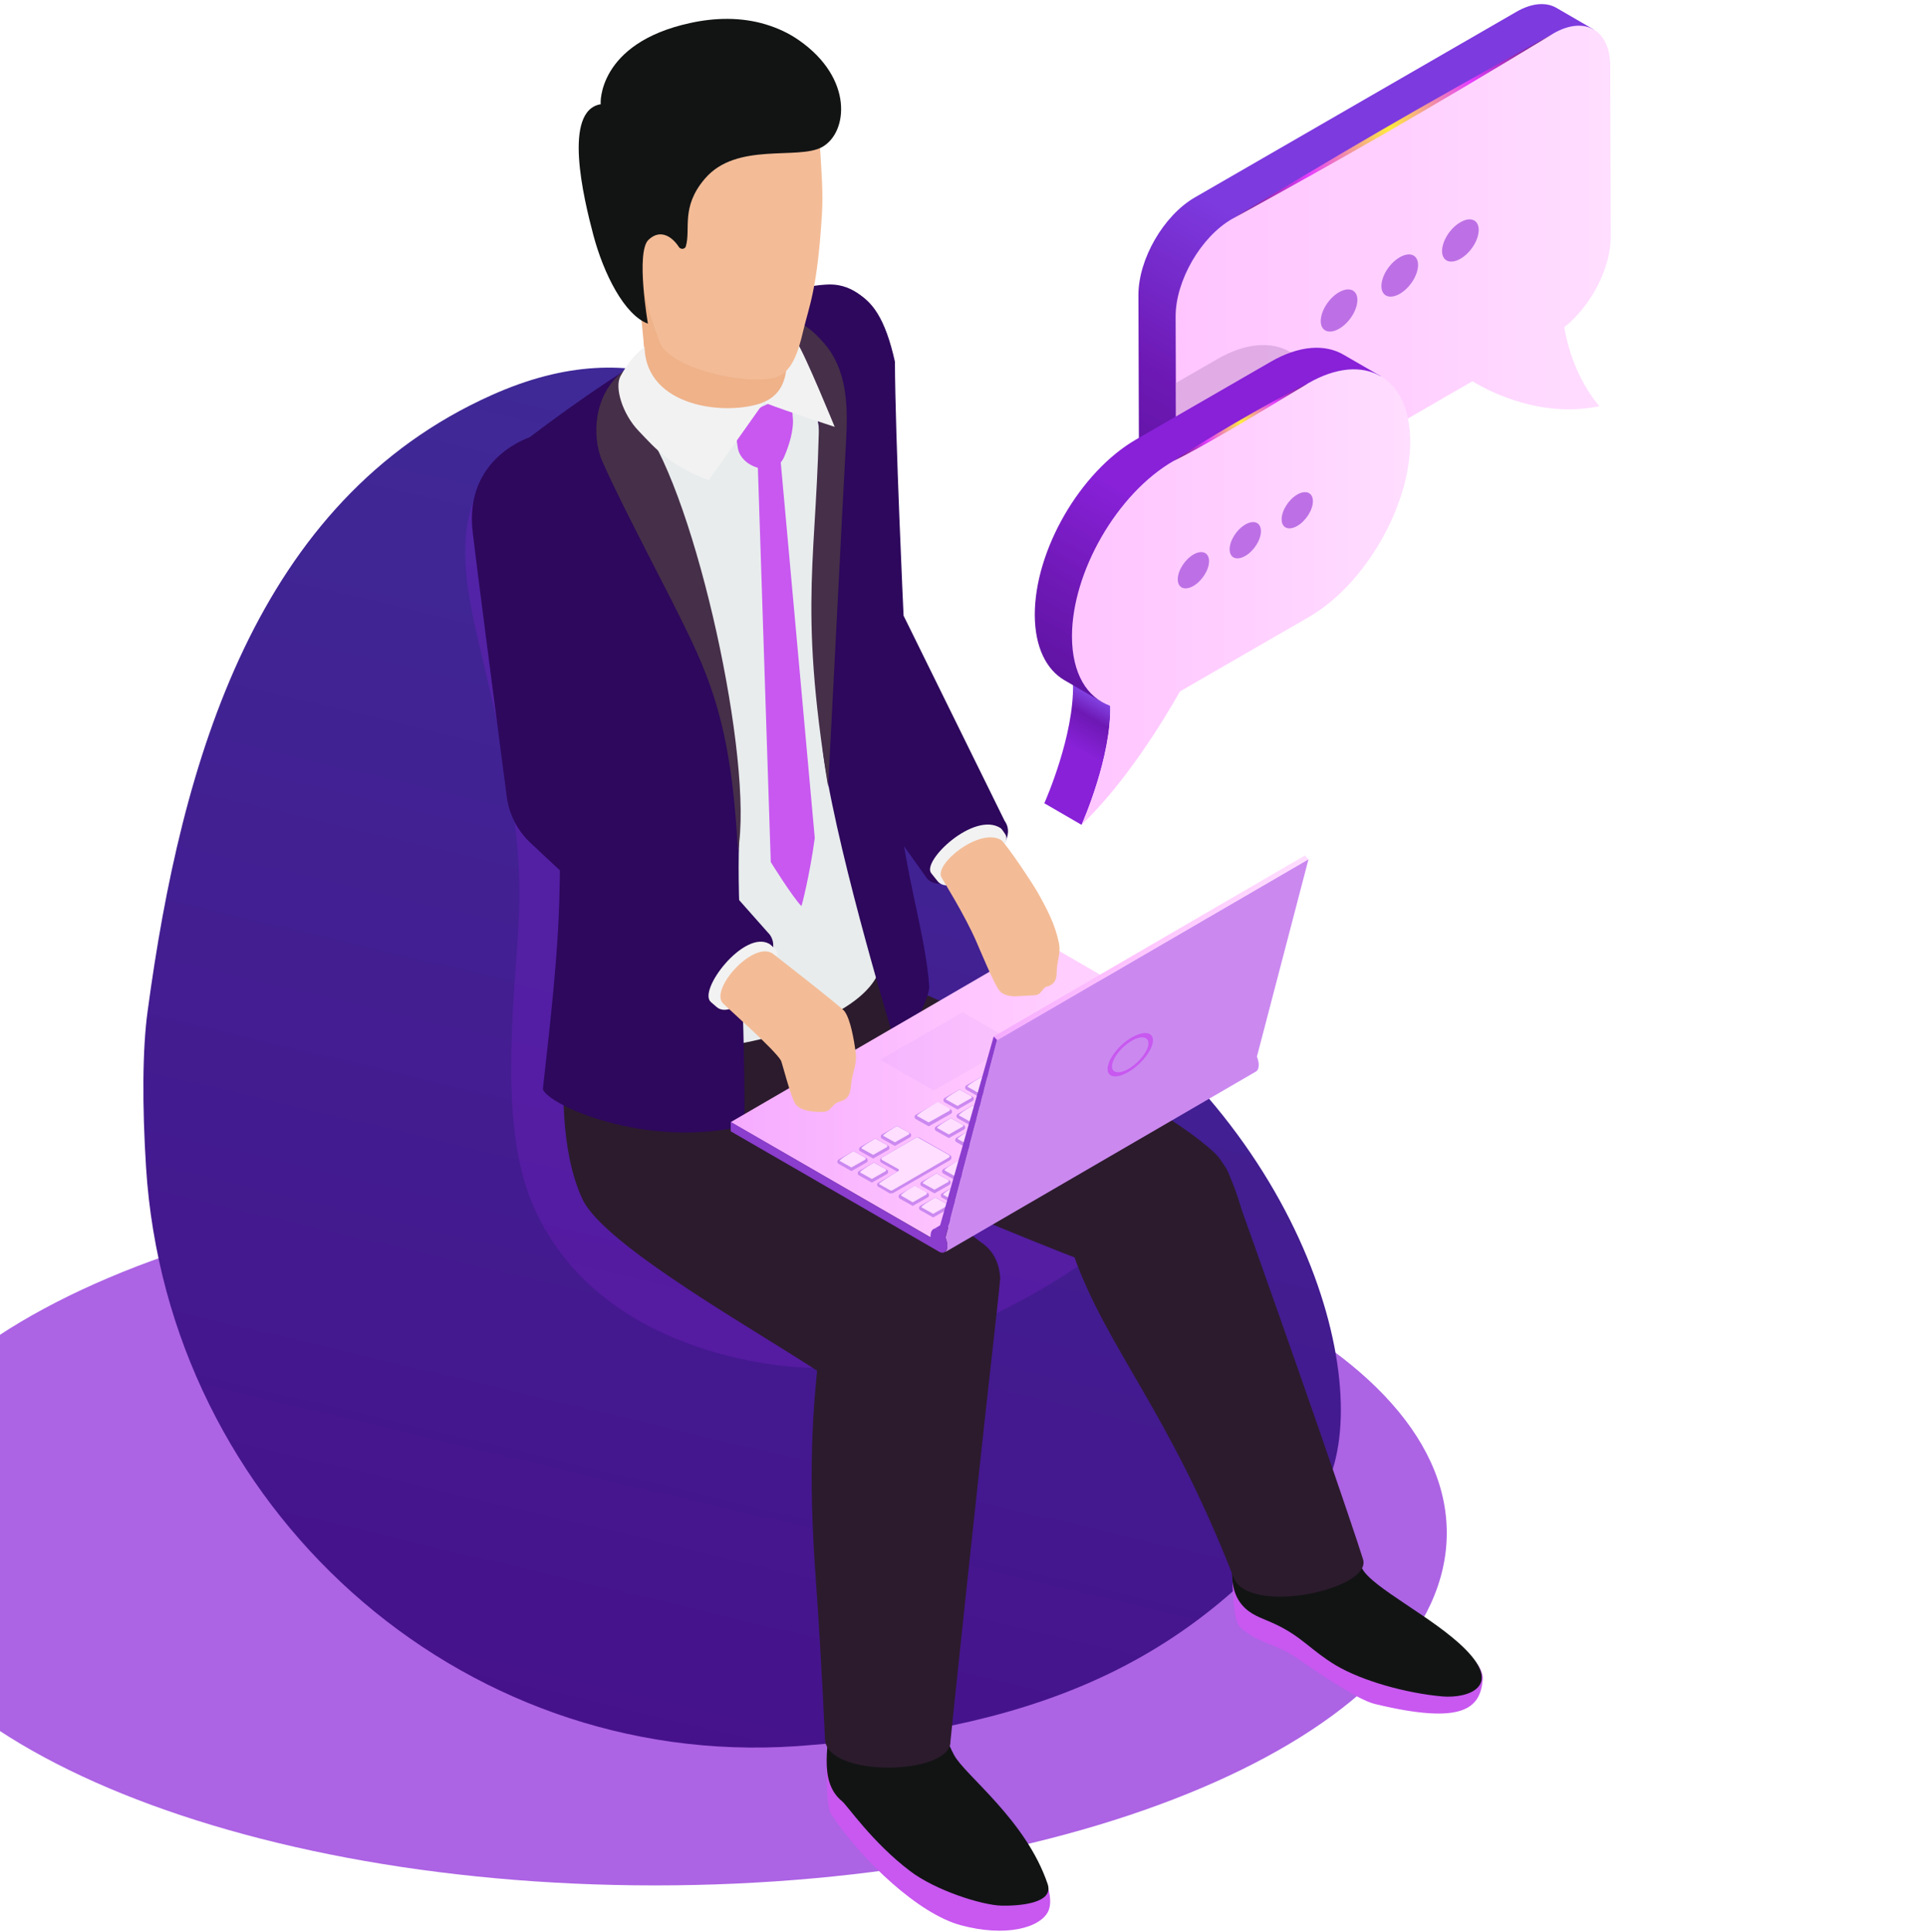 <svg width="352" height="353" viewBox="0 0 352 353" fill="none" xmlns="http://www.w3.org/2000/svg">
<g clip-path="url(#clip0_2527_40359)">
<path opacity="0.7" d="M119.639 344.474C199.521 344.474 264.278 315.641 264.278 280.073C264.278 244.505 199.521 215.672 119.639 215.672C39.757 215.672 -25 244.505 -25 280.073C-25 315.641 39.757 344.474 119.639 344.474Z" fill="#8922D9"/>
<path d="M26.968 184.732C26.012 191.622 25.964 201.957 26.681 213.296C30.605 275.209 83.571 323.247 145.436 319.036C145.866 318.989 146.297 318.989 146.728 318.941C191.942 315.544 218.306 302.482 240.267 274.683C252.42 259.324 241.655 210.569 198.067 180.091C186.584 172.053 177.493 161.192 172.278 148.178C163.665 126.551 158.163 103.25 151.321 87.317C135.101 72.054 117.111 59.949 89.791 72.198C46.825 91.432 33.141 138.895 26.968 184.732Z" fill="url(#paint0_linear_2527_40359)"/>
<path opacity="0.3" d="M87.925 119.422C92.326 138.177 95.389 152.101 94.814 166.933C94.288 180.378 90.795 204.205 97.063 219.468C108.738 247.841 143.761 249.994 148.546 249.898C170.507 249.42 204.909 229.037 208.832 220.329C211.081 215.353 207.157 210.665 202.325 209.468C162.086 199.516 157.11 188.416 159.168 154.302C159.359 151.287 155.292 121.288 153.905 115.307C150.603 101.288 141.991 85.403 137.206 83.154C135.053 82.15 132.565 82.436 130.221 82.58C123.474 82.963 105.197 70.427 90.221 85.69C81.418 94.685 85.915 110.762 87.925 119.422Z" fill="#7B21CB"/>
<path d="M133.427 65.547C132.9 71.384 139.025 117.891 139.025 117.891L169.216 160.33C172.326 164.78 187.301 155.259 183.522 149.996L165.053 112.484C165.053 112.484 163.522 79.662 163.474 66.073C161.704 58.131 159.311 54.877 155.962 53.251C152.996 51.815 149.551 51.911 146.393 52.772C141.369 54.16 134.096 57.557 133.427 65.547Z" fill="#2D085C"/>
<path d="M225.099 287.888C225.194 289.611 225.147 296.022 226.534 297.314C229.836 300.328 232.85 300.137 237.012 303.008C239.835 304.969 247.778 310.52 251.175 311.333C267.443 315.256 270.361 312.003 270.84 306.931C271.127 303.917 266.534 300.902 266.247 300.663C263.854 298.893 254.189 298.127 249.165 295.592C243.902 292.912 238.544 290.376 233.472 287.505C231.175 286.261 225.242 287.266 225.099 287.888Z" fill="#C858F0"/>
<path d="M267.682 301.333C262.036 295.592 250.458 289.994 248.783 286.501C248.209 285.305 247.778 284.013 247.443 282.721C247.108 281.429 246.582 280.233 245.769 279.181C242.659 275.161 236.774 267.65 235.338 266.262L225.482 267.41C226.152 270.616 226.63 273.774 226.343 277.027C225.769 282.912 223.185 289.898 227.491 293.869C229.023 295.305 231.176 295.879 233.042 296.788C237.874 299.085 239.405 301.477 243.998 304.252C248.831 307.123 256.917 309.371 263.472 309.946C268.209 310.328 274.476 308.175 267.682 301.333Z" fill="#121414"/>
<path d="M152.038 322.146C152.038 322.146 151.081 320.997 150.938 321.667C151.033 323.342 150.842 329.993 151.847 331.524C157.78 340.328 167.923 349.657 175.387 351.715C183.76 354.011 190.124 352.193 191.511 349.131C192.037 347.935 191.894 346.26 191.272 344.251C190.315 340.997 185.291 334.777 182.038 333.916C179.789 333.294 177.301 332.385 175.1 330.328C170.842 326.356 164.765 324.682 159.741 321.859C157.54 320.567 151.225 317.409 152.038 322.146Z" fill="#C858F0"/>
<path d="M153.807 329.084C149.31 325.4 151.51 318.366 151.75 312.577C151.941 307.027 155.53 302.29 160.888 301.381L169.883 299.802C170.123 301.859 170.41 303.869 170.649 305.926C171.223 310.998 171.845 316.165 174.285 320.663C176.295 324.395 187.395 332.481 191.366 344.203C192.61 347.84 185.96 348.222 182.993 348.174C179.261 348.079 170.84 345.351 166.247 341.859C159.309 336.596 154.764 329.849 153.807 329.084Z" fill="#121414"/>
<path d="M149.837 245.448C147.875 260.855 147.923 273.295 149.024 288.606C150.124 304.06 150.698 317.792 150.698 317.792C151.081 324.873 173.856 324.347 173.617 318.127C173.617 318.127 177.779 277.793 182.085 239.611C182.372 237.075 182.707 233.583 182.707 233.583C181.894 217.841 151.32 226.262 149.837 245.448Z" fill="#2C1B2D"/>
<path d="M227.157 222.339C226.057 218.129 224.239 212.866 221.894 210.665C209.263 198.751 166.584 180.617 166.584 180.617C166.584 180.617 167.062 178.464 163.426 174.636C157.349 168.225 146.871 171.814 138.45 169.995C127.158 167.603 104.192 179.995 103.235 191.478C102.757 197.411 102.231 210.138 106.393 219.086C110.364 227.65 139.216 243.679 150.316 251.143C150.316 251.143 174.813 237.698 180.029 230.999C180.842 229.947 180.698 228.32 179.694 227.411C175.387 223.775 165.292 217.076 165.292 217.076C165.292 217.076 197.78 230.664 198.402 230.425C210.507 225.641 223.234 223.775 227.157 222.339Z" fill="#2C1B2D"/>
<path d="M224.478 214.492C224.287 213.966 224 213.44 223.665 213.009C213.33 199.947 189.311 211.478 196.01 228.99C202.086 246.358 213.426 257.554 225.34 288.223C228.067 295.257 250.746 290.376 248.976 284.874C247.157 279.037 237.157 249.851 224.478 214.492Z" fill="#2C1B2D"/>
<path d="M160.842 175.928C161.895 171.669 149.359 126.837 150.364 111.862C150.508 104.158 150.46 96.647 150.173 89.996C149.646 78.656 150.508 79.135 146.919 68.13C144.814 61.671 142.422 55.834 132.565 58.609C130.125 59.279 127.876 60.57 125.723 61.958C124.384 62.819 122.996 63.298 121.513 64.015C119.599 64.877 118.068 66.312 116.345 67.508C110.843 71.24 116.728 85.451 120.987 95.259C121.8 98.417 103.714 183.631 104.815 188.129C107.59 189.229 117.877 195.592 142.039 189.085C157.541 184.875 160.89 178.511 160.842 175.928Z" fill="#E8ECED"/>
<path d="M128.689 113.489C125.962 105.881 125.053 97.508 121.704 90.092C119.216 85.499 116.919 80.523 116.489 75.547C116.154 71.432 117.254 67.891 119.072 64.638C108.546 70.858 96.92 79.614 93.235 82.676C90.46 89.757 101.513 110.905 102.374 149.326C102.183 166.359 102.518 169.565 99.168 198.99C100.03 201.813 117.828 209.995 136.01 205.688C136.01 180.091 134.575 165.785 135.005 153.632C135.292 139.995 131.943 126.455 128.689 113.489Z" fill="#2D085C"/>
<path d="M169.742 180.282C169.024 169.612 164.479 157.986 163.378 139.374C162.565 125.977 161.56 110.044 162.852 93.441C163.187 82.197 163.665 68.992 160.938 59.614C159.79 55.642 156.536 52.389 152.422 52.006C151.847 51.958 151.273 51.958 150.747 52.006C146.297 52.293 140.029 54.159 132.326 57.652C139.072 59.183 145.819 61.288 148.498 68.178C151.225 75.355 151.178 77.987 150.603 97.077C150.89 106.886 150.89 116.503 150.173 126.216C149.838 130.57 149.934 134.972 150.603 139.278C153.522 157.938 163.426 190.33 163.713 191.239C167.445 187.937 169.838 181.478 169.742 180.282Z" fill="#2D085C"/>
<path d="M143.234 83.489C144.143 81.384 145.052 78.513 144.813 76.216C144.622 74.255 144.813 72.054 142.804 72.772C140.794 73.489 137.445 74.972 136.01 76.264C134.096 77.987 134.431 79.614 134.765 81.767C135.292 85.499 141.56 87.412 143.234 83.489Z" fill="#C858F0"/>
<path d="M148.833 153.106L142.134 79.135L138.307 81.432L140.795 157.507C140.795 157.507 144.814 163.967 146.393 165.546C146.441 165.546 147.924 159.852 148.833 153.106Z" fill="#C858F0"/>
<path d="M150.46 62.628C147.445 59.135 143.57 56.695 139.455 58.896C139.455 58.896 149.646 71.24 149.646 74.542C149.359 101.958 145.723 109.565 151.273 143.775C152.996 110.857 153.713 95.977 154.574 80.14C154.909 73.824 154.67 67.413 150.46 62.628Z" fill="#462F49"/>
<path d="M117.446 77.651C113.714 71.958 115.914 66.551 116.776 65.977C107.876 70.14 108.068 79.9 110.029 84.302C114.24 93.776 121.752 107.46 126.201 116.838C131.752 128.464 133.761 137.986 134.814 155.402C137.685 139.134 127.206 91.048 117.446 77.651Z" fill="#462F49"/>
<path d="M142.995 65.164C142.947 64.924 142.852 64.685 142.804 64.494C142.517 63.68 140.555 60.57 140.603 59.709C140.699 58.848 143.282 59.326 145.531 62.484C147.014 64.637 152.469 77.986 152.469 77.986C152.469 77.986 139.598 73.776 139.503 73.441C139.311 72.58 143.091 69.422 143.235 68.417C143.378 67.365 143.282 66.216 142.995 65.164Z" fill="#F2F2F2"/>
<path d="M117.255 51.049C118.451 49.087 121.992 49.853 124.192 49.805C127.59 49.757 130.987 49.709 134.336 49.901C135.149 49.949 139.36 49.805 139.599 51.049C140.077 53.202 142.9 57.7 143.092 59.901C144.479 67.078 143.809 71.671 139.455 73.489L136.393 75.403C126.537 82.245 119.264 72.054 117.637 70.953C118.307 62.963 116.346 55.116 116.824 52.102C116.968 51.623 117.063 51.288 117.255 51.049Z" fill="#EFB289"/>
<path d="M139.551 73.489L129.455 87.747C122.23 84.972 119.79 82.006 116.632 78.704C113.714 75.642 112.231 70.81 113.331 68.752C115.628 64.542 117.781 63.585 117.733 63.25C117.876 74.542 132.9 76.073 139.551 73.489Z" fill="#F2F2F2"/>
<path d="M146.68 60.618C145.866 64.063 144.67 68.322 141.369 69.039C135.245 70.331 122.135 67.03 120.508 62.484C117.733 54.829 115.101 46.934 118.546 37.078C119.934 33.107 122.374 29.088 125.867 26.217C128.355 24.159 131.225 22.772 134.001 21.528C142.23 17.939 149.359 18.37 149.79 26.839C150.029 31.097 150.412 35.164 150.125 39.422C149.264 53.011 147.876 55.594 146.68 60.618Z" fill="#F3BC97"/>
<path d="M150.22 26.839C145.866 29.327 134.527 25.834 128.737 32.676C124.335 37.844 126.201 41.767 125.292 44.973C125.149 45.547 124.335 45.643 124 45.117C122.9 43.394 120.699 41.672 118.45 43.825C116.106 46.073 118.355 59.135 118.355 59.135C114.048 57.556 110.269 49.997 108.403 43.011C106.584 36.169 102.757 20.189 109.742 19.04C109.647 19.04 109.12 7.892 126.058 4.208C130.603 3.203 135.388 3.107 139.838 4.447C142.039 5.117 144.048 6.026 145.962 7.366C155.962 14.351 154.861 24.208 150.22 26.839Z" fill="#121414"/>
<path d="M190.363 171.957L133.474 205.019L169.981 226.071L226.87 193.058L190.363 171.957Z" fill="url(#paint1_linear_2527_40359)"/>
<path d="M170.509 224.588L227.398 191.526C227.637 191.383 228.02 191.382 228.403 191.622L171.513 224.683C171.131 224.444 170.748 224.396 170.509 224.588Z" fill="#8B3DCE"/>
<g opacity="0.4">
<path opacity="0.3" d="M185.627 190.569L170.556 199.277L160.747 193.631L175.819 184.923L185.627 190.569Z" fill="#CB89F0"/>
</g>
<path d="M170.46 222.435L168.164 221.143C167.972 221.047 167.877 220.904 167.877 220.712C167.877 220.521 167.972 220.377 168.164 220.282L170.843 218.751L173.14 220.042C173.331 220.138 173.427 220.282 173.427 220.473C173.427 220.664 173.331 220.808 173.14 220.904L170.46 222.435ZM166.728 220.329L164.432 219.038C164.24 218.942 164.145 218.798 164.145 218.607C164.145 218.416 164.24 218.272 164.432 218.176L167.111 216.645L169.408 217.937C169.599 218.033 169.695 218.176 169.695 218.368C169.695 218.559 169.599 218.703 169.408 218.798L166.728 220.329ZM174.432 220.138L172.135 218.846C171.944 218.751 171.848 218.607 171.848 218.416C171.848 218.224 171.944 218.081 172.135 217.985L174.814 216.454L177.111 217.746C177.302 217.841 177.398 217.985 177.398 218.176C177.398 218.368 177.302 218.511 177.111 218.607L174.432 220.138ZM162.614 218.081L160.461 216.837C160.317 216.741 160.221 216.597 160.221 216.454C160.221 216.31 160.317 216.119 160.461 216.071L163.905 214.062L161.082 212.483C160.891 212.387 160.748 212.196 160.748 212.004C160.748 211.813 160.843 211.621 161.082 211.478L167.398 207.794H167.829L173.475 211C173.666 211.095 173.81 211.286 173.81 211.478C173.81 211.669 173.714 211.861 173.475 212.004L163.044 218.033H162.614V218.081ZM170.7 218.033L168.403 216.741C168.212 216.645 168.116 216.502 168.116 216.31C168.116 216.119 168.212 215.975 168.403 215.88L171.082 214.349L173.379 215.641C173.57 215.736 173.666 215.88 173.666 216.071C173.666 216.263 173.57 216.406 173.379 216.502L170.7 218.033ZM178.403 217.841L176.106 216.55C175.915 216.454 175.819 216.31 175.819 216.119C175.819 215.928 175.915 215.784 176.106 215.688L178.786 214.157L181.082 215.449C181.274 215.545 181.369 215.688 181.369 215.88C181.369 216.071 181.274 216.215 181.082 216.31L178.403 217.841ZM159.264 216.071L156.968 214.779C156.776 214.684 156.681 214.54 156.681 214.349C156.681 214.157 156.776 214.014 156.968 213.918L159.647 212.387L161.944 213.679C162.135 213.775 162.231 213.918 162.231 214.109C162.231 214.301 162.135 214.444 161.944 214.54L159.264 216.071ZM174.671 215.736L172.374 214.444C172.183 214.349 172.087 214.205 172.087 214.014C172.087 213.822 172.183 213.679 172.374 213.583L175.054 212.052L177.35 213.344C177.542 213.44 177.637 213.583 177.637 213.775C177.637 213.966 177.542 214.109 177.35 214.205L174.671 215.736ZM184.479 214.205L182.183 212.913C181.991 212.818 181.896 212.674 181.896 212.483C181.896 212.291 181.991 212.148 182.183 212.052L186.154 209.803L188.451 211.095C188.642 211.191 188.738 211.334 188.738 211.526C188.738 211.717 188.642 211.861 188.451 211.956L184.479 214.205ZM155.532 213.966L153.236 212.674C153.044 212.578 152.949 212.435 152.949 212.243C152.949 212.052 153.044 211.908 153.236 211.813L155.915 210.282L158.212 211.574C158.403 211.669 158.499 211.813 158.499 212.004C158.499 212.196 158.403 212.339 158.212 212.435L155.532 213.966ZM180.747 212.148L178.451 210.856C178.259 210.76 178.164 210.617 178.164 210.425C178.164 210.234 178.259 210.09 178.451 209.995L181.13 208.464L183.427 209.755C183.618 209.851 183.714 209.995 183.714 210.186C183.714 210.377 183.618 210.521 183.427 210.617L180.747 212.148ZM159.504 211.669L157.207 210.377C157.016 210.282 156.92 210.138 156.92 209.947C156.92 209.755 157.016 209.612 157.207 209.516L159.886 207.985L162.183 209.277C162.374 209.373 162.47 209.516 162.47 209.708C162.47 209.899 162.374 210.042 162.183 210.138L159.504 211.669ZM189.742 211.191L187.446 209.899C187.254 209.803 187.159 209.66 187.159 209.468C187.159 209.277 187.254 209.133 187.446 209.038L206.106 198.272L208.402 199.564C208.594 199.66 208.69 199.803 208.69 199.995C208.69 200.186 208.594 200.33 208.402 200.425L189.742 211.191ZM177.063 209.995L174.766 208.703C174.575 208.607 174.479 208.464 174.479 208.272C174.479 208.081 174.575 207.937 174.766 207.842L178.738 205.593L181.034 206.885C181.226 206.98 181.321 207.124 181.321 207.315C181.321 207.507 181.226 207.65 181.034 207.746L177.063 209.995ZM184.766 209.851L182.47 208.559C182.278 208.464 182.183 208.32 182.183 208.129C182.183 207.937 182.278 207.794 182.47 207.698L185.149 206.167L187.446 207.459C187.637 207.554 187.733 207.698 187.733 207.889C187.733 208.081 187.637 208.224 187.446 208.32L184.766 209.851ZM163.475 209.373L161.178 208.081C160.987 207.985 160.891 207.842 160.891 207.65C160.891 207.459 160.987 207.315 161.178 207.22L163.858 205.688L166.154 206.98C166.346 207.076 166.441 207.22 166.441 207.411C166.441 207.602 166.346 207.746 166.154 207.842L163.475 209.373ZM173.331 207.937L171.034 206.645C170.843 206.55 170.747 206.406 170.747 206.215C170.747 206.023 170.843 205.88 171.034 205.784L173.714 204.253L176.011 205.545C176.202 205.641 176.298 205.784 176.298 205.976C176.298 206.167 176.202 206.31 176.011 206.406L173.331 207.937ZM188.738 207.555L186.441 206.263C186.25 206.167 186.154 206.023 186.154 205.832C186.154 205.641 186.25 205.497 186.441 205.401L189.12 203.87L191.417 205.162C191.608 205.258 191.704 205.401 191.704 205.593C191.704 205.784 191.608 205.928 191.417 206.023L188.738 207.555ZM182.326 206.933L180.03 205.641C179.838 205.545 179.743 205.401 179.743 205.21C179.743 205.019 179.838 204.875 180.03 204.779L182.709 203.248L185.006 204.54C185.197 204.636 185.293 204.779 185.293 204.971C185.293 205.162 185.197 205.306 185.006 205.401L182.326 206.933ZM169.647 205.784L167.35 204.492C167.159 204.397 167.063 204.253 167.063 204.062C167.063 203.87 167.159 203.727 167.35 203.631L171.322 201.382L173.618 202.674C173.81 202.77 173.905 202.913 173.905 203.105C173.905 203.296 173.81 203.44 173.618 203.535L169.647 205.784ZM177.302 205.641L175.006 204.349C174.814 204.253 174.719 204.11 174.719 203.918C174.719 203.727 174.814 203.583 175.006 203.488L177.685 201.956L179.982 203.248C180.173 203.344 180.269 203.488 180.269 203.679C180.269 203.87 180.173 204.014 179.982 204.11L177.302 205.641ZM192.709 205.21L190.412 203.918C190.221 203.823 190.125 203.679 190.125 203.488C190.125 203.296 190.221 203.153 190.412 203.057L193.092 201.526L195.388 202.818C195.58 202.913 195.675 203.057 195.675 203.248C195.675 203.44 195.58 203.583 195.388 203.679L192.709 205.21ZM186.297 204.636L184.001 203.344C183.809 203.248 183.714 203.105 183.714 202.913C183.714 202.722 183.809 202.579 184.001 202.483L186.68 200.952L188.977 202.244C189.168 202.339 189.264 202.483 189.264 202.674C189.264 202.866 189.168 203.009 188.977 203.105L186.297 204.636ZM181.321 203.344L179.025 202.052C178.833 201.956 178.738 201.813 178.738 201.622C178.738 201.43 178.833 201.287 179.025 201.191L181.704 199.66L184.001 200.952C184.192 201.047 184.288 201.191 184.288 201.382C184.288 201.574 184.192 201.717 184.001 201.813L181.321 203.344ZM196.68 202.913L194.383 201.622C194.192 201.526 194.096 201.382 194.096 201.191C194.096 201 194.192 200.856 194.383 200.76L197.063 199.229L199.359 200.521C199.551 200.617 199.647 200.76 199.647 200.952C199.647 201.143 199.551 201.287 199.359 201.382L196.68 202.913ZM174.91 202.722L172.613 201.43C172.422 201.335 172.326 201.191 172.326 201C172.326 200.808 172.422 200.665 172.613 200.569L175.293 199.038L177.589 200.33C177.781 200.425 177.877 200.569 177.877 200.76C177.877 200.952 177.781 201.095 177.589 201.191L174.91 202.722ZM190.317 202.339L188.02 201.047C187.829 200.952 187.733 200.808 187.733 200.617C187.733 200.425 187.829 200.282 188.02 200.186L190.699 198.655L192.996 199.947C193.187 200.043 193.283 200.186 193.283 200.378C193.283 200.569 193.187 200.713 192.996 200.808L190.317 202.339ZM185.293 201L182.996 199.708C182.805 199.612 182.709 199.468 182.709 199.277C182.709 199.086 182.805 198.942 182.996 198.847L185.675 197.315L187.972 198.607C188.163 198.703 188.259 198.847 188.259 199.038C188.259 199.229 188.163 199.373 187.972 199.469L185.293 201ZM200.699 200.617L198.403 199.325C198.211 199.229 198.115 199.086 198.115 198.894C198.115 198.703 198.211 198.559 198.403 198.464L201.082 196.933L203.379 198.224C203.57 198.32 203.666 198.464 203.666 198.655C203.666 198.846 203.57 198.99 203.379 199.086L200.699 200.617ZM178.881 200.425L176.585 199.134C176.393 199.038 176.298 198.894 176.298 198.703C176.298 198.512 176.393 198.368 176.585 198.272L179.264 196.741L181.561 198.033C181.752 198.129 181.848 198.272 181.848 198.464C181.848 198.655 181.752 198.799 181.561 198.894L178.881 200.425ZM194.288 199.995L191.991 198.703C191.8 198.607 191.704 198.464 191.704 198.272C191.704 198.081 191.8 197.937 191.991 197.842L194.671 196.311L196.967 197.602C197.159 197.698 197.254 197.842 197.254 198.033C197.254 198.224 197.159 198.368 196.967 198.464L194.288 199.995ZM209.646 199.612L207.35 198.32C207.158 198.224 207.063 198.081 207.063 197.89C207.063 197.698 207.158 197.555 207.35 197.459L210.029 195.928L212.326 197.22C212.517 197.315 212.613 197.459 212.613 197.65C212.613 197.842 212.517 197.985 212.326 198.081L209.646 199.612ZM189.264 198.703L186.967 197.411C186.776 197.315 186.68 197.172 186.68 196.98C186.68 196.789 186.776 196.646 186.967 196.55L189.647 195.019L191.943 196.311C192.135 196.406 192.23 196.55 192.23 196.741C192.23 196.933 192.135 197.076 191.943 197.172L189.264 198.703ZM204.67 198.32L202.374 197.028C202.182 196.933 202.087 196.789 202.087 196.598C202.087 196.406 202.182 196.263 202.374 196.167L205.053 194.636L207.35 195.928C207.541 196.024 207.637 196.167 207.637 196.359C207.637 196.55 207.541 196.693 207.35 196.789L204.67 198.32ZM182.853 198.129L180.556 196.837C180.365 196.741 180.269 196.598 180.269 196.406C180.269 196.215 180.365 196.071 180.556 195.976L183.235 194.445L185.532 195.737C185.723 195.832 185.819 195.976 185.819 196.167C185.819 196.359 185.723 196.502 185.532 196.598L182.853 198.129ZM198.259 197.698L195.962 196.406C195.771 196.311 195.675 196.167 195.675 195.976C195.675 195.784 195.771 195.641 195.962 195.545L198.642 194.014L200.938 195.306C201.13 195.402 201.225 195.545 201.225 195.737C201.225 195.928 201.13 196.071 200.938 196.167L198.259 197.698ZM213.666 197.315L211.369 196.024C211.178 195.928 211.082 195.784 211.082 195.593C211.082 195.402 211.178 195.258 211.369 195.162L214.048 193.631L216.345 194.923C216.536 195.019 216.632 195.162 216.632 195.354C216.632 195.545 216.536 195.689 216.345 195.784L213.666 197.315ZM193.235 196.406L190.939 195.115C190.747 195.019 190.651 194.875 190.651 194.684C190.651 194.493 190.747 194.349 190.939 194.253L193.618 192.722L195.915 194.014C196.106 194.11 196.202 194.253 196.202 194.445C196.202 194.636 196.106 194.78 195.915 194.875L193.235 196.406ZM208.642 196.024L206.345 194.732C206.154 194.636 206.058 194.492 206.058 194.301C206.058 194.11 206.154 193.966 206.345 193.87L209.024 192.339L211.321 193.631C211.512 193.727 211.608 193.871 211.608 194.062C211.608 194.253 211.512 194.397 211.321 194.492L208.642 196.024ZM186.872 195.784L184.575 194.492C184.384 194.397 184.288 194.253 184.288 194.062C184.288 193.871 184.384 193.727 184.575 193.631L187.254 192.1L189.551 193.392C189.742 193.488 189.838 193.631 189.838 193.823C189.838 194.014 189.742 194.158 189.551 194.253L186.872 195.784ZM202.23 195.402L199.934 194.11C199.742 194.014 199.647 193.87 199.647 193.679C199.647 193.488 199.742 193.344 199.934 193.248L202.613 191.717L204.91 193.009C205.101 193.105 205.197 193.248 205.197 193.44C205.197 193.631 205.101 193.775 204.91 193.87L202.23 195.402ZM217.637 195.019L215.34 193.727C215.149 193.631 215.053 193.488 215.053 193.296C215.053 193.105 215.149 192.961 215.34 192.866L218.02 191.335L220.316 192.626C220.508 192.722 220.603 192.866 220.603 193.057C220.603 193.249 220.508 193.392 220.316 193.488L217.637 195.019ZM197.254 194.11L194.958 192.818C194.766 192.722 194.671 192.579 194.671 192.387C194.671 192.196 194.766 192.052 194.958 191.957L197.637 190.426L199.934 191.717C200.125 191.813 200.221 191.957 200.221 192.148C200.221 192.339 200.125 192.483 199.934 192.579L197.254 194.11ZM212.613 193.679L210.316 192.387C210.125 192.292 210.029 192.148 210.029 191.957C210.029 191.765 210.125 191.622 210.316 191.526L212.996 189.995L215.292 191.287C215.484 191.382 215.579 191.526 215.579 191.717C215.579 191.909 215.484 192.052 215.292 192.148L212.613 193.679ZM190.843 193.488L188.546 192.196C188.355 192.1 188.259 191.957 188.259 191.765C188.259 191.574 188.355 191.43 188.546 191.335L191.226 189.804L193.522 191.095C193.714 191.191 193.809 191.335 193.809 191.526C193.809 191.717 193.714 191.861 193.522 191.957L190.843 193.488ZM206.249 193.105L203.953 191.813C203.761 191.717 203.666 191.574 203.666 191.383C203.666 191.191 203.761 191.048 203.953 190.952L206.632 189.421L208.929 190.713C209.12 190.808 209.216 190.952 209.216 191.143C209.216 191.335 209.12 191.478 208.929 191.574L206.249 193.105ZM221.608 192.674L219.311 191.383C219.12 191.287 219.024 191.143 219.024 190.952C219.024 190.761 219.12 190.617 219.311 190.521L221.991 188.99L224.287 190.282C224.479 190.378 224.574 190.521 224.574 190.713C224.574 190.904 224.479 191.048 224.287 191.143L221.608 192.674ZM201.225 191.765L198.929 190.473C198.737 190.378 198.642 190.234 198.642 190.043C198.642 189.851 198.737 189.708 198.929 189.612L201.608 188.081L203.905 189.373C204.096 189.469 204.192 189.612 204.192 189.804C204.192 189.995 204.096 190.138 203.905 190.234L201.225 191.765ZM216.632 191.383L214.335 190.091C214.144 189.995 214.048 189.851 214.048 189.66C214.048 189.469 214.144 189.325 214.335 189.229L218.307 186.981L220.603 188.273C220.795 188.368 220.89 188.512 220.89 188.703C220.89 188.895 220.795 189.038 220.603 189.134L216.632 191.383ZM194.814 191.191L192.517 189.899C192.326 189.804 192.23 189.66 192.23 189.469C192.23 189.277 192.326 189.134 192.517 189.038L195.197 187.507L197.493 188.799C197.685 188.894 197.781 189.038 197.781 189.229C197.781 189.421 197.685 189.564 197.493 189.66L194.814 191.191ZM210.221 190.808L207.924 189.516C207.733 189.421 207.637 189.277 207.637 189.086C207.637 188.894 207.733 188.751 207.924 188.655L210.603 187.124L212.9 188.416C213.091 188.512 213.187 188.655 213.187 188.847C213.187 189.038 213.091 189.182 212.9 189.277L210.221 190.808ZM205.197 189.469L202.9 188.177C202.709 188.081 202.613 187.938 202.613 187.746C202.613 187.555 202.709 187.411 202.9 187.316L205.579 185.784L207.876 187.076C208.067 187.172 208.163 187.316 208.163 187.507C208.163 187.698 208.067 187.842 207.876 187.938L205.197 189.469ZM198.785 188.894L196.489 187.603C196.297 187.507 196.202 187.363 196.202 187.172C196.202 186.981 196.297 186.837 196.489 186.741L199.168 185.21L201.465 186.502C201.656 186.598 201.752 186.741 201.752 186.933C201.752 187.124 201.656 187.268 201.465 187.363L198.785 188.894ZM214.192 188.464L211.895 187.172C211.704 187.076 211.608 186.933 211.608 186.741C211.608 186.55 211.704 186.407 211.895 186.311L214.575 184.78L216.871 186.072C217.063 186.167 217.158 186.311 217.158 186.502C217.158 186.693 217.063 186.837 216.871 186.933L214.192 188.464ZM209.168 187.172L206.871 185.88C206.68 185.785 206.584 185.641 206.584 185.449C206.584 185.258 206.68 185.115 206.871 185.019L210.843 182.77L213.139 184.062C213.331 184.158 213.426 184.301 213.426 184.493C213.426 184.684 213.331 184.828 213.139 184.923L209.168 187.172ZM202.804 186.598L200.508 185.306C200.316 185.21 200.221 185.067 200.221 184.875C200.221 184.684 200.316 184.54 200.508 184.445L203.187 182.914L205.484 184.206C205.675 184.301 205.771 184.445 205.771 184.636C205.771 184.828 205.675 184.971 205.484 185.067L202.804 186.598ZM206.776 184.253L204.479 182.962C204.288 182.866 204.192 182.722 204.192 182.531C204.192 182.34 204.288 182.196 204.479 182.1L207.158 180.569L209.455 181.861C209.646 181.957 209.742 182.1 209.742 182.292C209.742 182.483 209.646 182.627 209.455 182.722L206.776 184.253Z" fill="#CB89F0"/>
<path d="M224.143 190.569L221.607 192.004L219.454 190.808C219.454 190.473 221.99 189.038 221.99 189.038L224.143 190.234C224.286 190.473 224.238 190.521 224.143 190.569ZM220.459 188.512L216.631 190.665L214.478 189.469C214.478 189.134 218.306 186.933 218.306 186.933L220.459 188.129C220.554 188.416 220.506 188.464 220.459 188.512ZM220.172 192.866L217.636 194.301L215.483 193.105C215.483 192.77 218.018 191.335 218.018 191.335L220.172 192.531C220.267 192.77 220.267 192.818 220.172 192.866ZM216.727 186.359L214.191 187.794L212.038 186.598C212.038 186.263 214.574 184.828 214.574 184.828L216.727 186.024C216.87 186.263 216.822 186.311 216.727 186.359ZM216.2 195.162L213.664 196.598L211.511 195.402C211.511 195.067 214.047 193.631 214.047 193.631L216.2 194.827C216.296 195.067 216.248 195.162 216.2 195.162ZM215.148 191.574L212.612 193.009L210.459 191.813C210.459 191.478 212.995 190.043 212.995 190.043L215.148 191.239C215.291 191.478 215.243 191.526 215.148 191.574ZM212.995 184.301L209.167 186.454L207.014 185.258C207.014 184.923 210.842 182.722 210.842 182.722L212.995 183.918C213.138 184.206 213.09 184.253 212.995 184.301ZM212.755 188.655L210.22 190.091L208.066 188.894C208.066 188.559 210.602 187.124 210.602 187.124L212.755 188.32C212.851 188.559 212.851 188.607 212.755 188.655ZM212.181 197.507L209.645 198.942L207.492 197.746C207.492 197.411 210.028 195.976 210.028 195.976L212.181 197.172C212.325 197.363 212.277 197.459 212.181 197.507ZM211.176 193.87L208.641 195.306L206.488 194.11C206.488 193.775 209.023 192.339 209.023 192.339L211.176 193.535C211.32 193.775 211.272 193.823 211.176 193.87ZM209.31 182.148L206.775 183.584L204.622 182.387C204.622 182.052 207.157 180.617 207.157 180.617L209.31 181.813C209.406 182.052 209.406 182.1 209.31 182.148ZM208.784 191L206.248 192.435L204.095 191.239C204.095 190.904 206.631 189.469 206.631 189.469L208.784 190.665C208.88 190.856 208.832 190.952 208.784 191ZM208.258 199.803L189.741 210.473L187.588 209.277C187.588 208.942 206.105 198.224 206.105 198.224L208.258 199.421C208.401 199.708 208.354 199.755 208.258 199.803ZM207.732 187.363L205.196 188.799L203.043 187.603C203.043 187.268 205.578 185.832 205.578 185.832L207.732 187.028C207.875 187.268 207.827 187.316 207.732 187.363ZM207.205 196.215L204.669 197.65L202.516 196.454C202.516 196.119 205.052 194.684 205.052 194.684L207.205 195.88C207.301 196.071 207.253 196.167 207.205 196.215ZM205.339 184.445L202.803 185.88L200.65 184.684C200.65 184.349 203.186 182.914 203.186 182.914L205.339 184.11C205.435 184.349 205.387 184.397 205.339 184.445ZM204.765 193.296L202.229 194.732L200.076 193.535C200.076 193.201 202.612 191.765 202.612 191.765L204.765 192.961C204.909 193.201 204.861 193.248 204.765 193.296ZM203.76 189.66L201.224 191.095L199.071 189.899C199.071 189.564 201.607 188.129 201.607 188.129L203.76 189.325C203.856 189.564 203.808 189.612 203.76 189.66ZM203.234 198.512L200.698 199.947L198.545 198.751C198.545 198.416 201.081 196.98 201.081 196.98L203.234 198.177C203.33 198.368 203.282 198.464 203.234 198.512ZM201.32 186.789L198.784 188.225L196.631 187.028C196.631 186.694 199.167 185.258 199.167 185.258L201.32 186.454C201.464 186.646 201.416 186.741 201.32 186.789ZM200.794 195.593L198.258 197.028L196.105 195.832C196.105 195.497 198.641 194.062 198.641 194.062L200.794 195.258C200.937 195.497 200.89 195.545 200.794 195.593ZM199.789 191.957L197.253 193.392L195.1 192.196C195.1 191.861 197.636 190.425 197.636 190.425L199.789 191.622C199.885 191.861 199.837 191.957 199.789 191.957ZM199.215 200.808L196.679 202.244L194.526 201.047C194.526 200.712 197.062 199.277 197.062 199.277L199.215 200.473C199.358 200.712 199.311 200.76 199.215 200.808ZM197.349 189.086L194.813 190.521L192.66 189.325C192.66 188.99 195.196 187.555 195.196 187.555L197.349 188.751C197.492 188.942 197.445 189.038 197.349 189.086ZM196.823 197.889L194.287 199.325L192.134 198.129C192.134 197.794 194.67 196.359 194.67 196.359L196.823 197.555C196.918 197.794 196.918 197.842 196.823 197.889ZM195.77 194.301L193.234 195.736L191.081 194.54C191.081 194.205 193.617 192.77 193.617 192.77L195.77 193.966C195.913 194.158 195.866 194.253 195.77 194.301ZM195.244 203.105L192.708 204.54L190.555 203.344C190.555 203.009 193.091 201.574 193.091 201.574L195.244 202.77C195.387 203.009 195.339 203.057 195.244 203.105ZM193.378 191.382L190.842 192.818L188.689 191.622C188.689 191.287 191.225 189.851 191.225 189.851L193.378 191.048C193.473 191.287 193.473 191.335 193.378 191.382ZM192.851 200.186L190.315 201.621L188.162 200.425C188.162 200.09 190.698 198.655 190.698 198.655L192.851 199.851C192.947 200.09 192.899 200.186 192.851 200.186ZM191.799 196.598L189.263 198.033L187.11 196.837C187.11 196.502 189.646 195.067 189.646 195.067L191.799 196.263C191.942 196.502 191.894 196.55 191.799 196.598ZM191.272 205.401L188.737 206.837L186.583 205.641C186.583 205.306 189.119 203.87 189.119 203.87L191.272 205.066C191.368 205.306 191.368 205.354 191.272 205.401ZM189.406 193.679L186.871 195.114L184.717 193.918C184.717 193.583 187.253 192.148 187.253 192.148L189.406 193.344C189.502 193.583 189.454 193.631 189.406 193.679ZM188.832 202.531L186.296 203.966L184.143 202.77C184.143 202.435 186.679 200.999 186.679 200.999L188.832 202.196C188.976 202.387 188.928 202.483 188.832 202.531ZM188.306 211.334L184.478 213.487L182.325 212.291C182.325 211.956 186.153 209.755 186.153 209.755L188.306 210.952C188.449 211.191 188.402 211.286 188.306 211.334ZM187.828 198.894L185.292 200.33L183.139 199.134C183.139 198.799 185.674 197.363 185.674 197.363L187.828 198.559C187.923 198.799 187.923 198.847 187.828 198.894ZM187.301 207.746L184.765 209.181L182.612 207.985C182.612 207.65 185.148 206.215 185.148 206.215L187.301 207.411C187.397 207.602 187.349 207.698 187.301 207.746ZM185.387 195.976L182.851 197.411L180.698 196.215C180.698 195.88 183.234 194.445 183.234 194.445L185.387 195.641C185.531 195.88 185.483 195.928 185.387 195.976ZM184.861 204.827L182.325 206.263L180.172 205.066C180.172 204.732 182.708 203.296 182.708 203.296L184.861 204.492C185.005 204.732 184.957 204.779 184.861 204.827ZM183.856 201.191L181.32 202.626L179.167 201.43C179.167 201.095 181.703 199.66 181.703 199.66L183.856 200.856C183.952 201.095 183.904 201.143 183.856 201.191ZM183.282 210.042L180.746 211.478L178.593 210.282C178.593 209.947 181.129 208.511 181.129 208.511L183.282 209.708C183.426 209.947 183.378 209.995 183.282 210.042ZM181.416 198.32L178.88 199.756L176.727 198.559C176.727 198.224 179.263 196.789 179.263 196.789L181.416 197.985C181.56 198.177 181.512 198.272 181.416 198.32ZM180.89 207.124L177.062 209.277L174.909 208.081C174.909 207.746 178.737 205.545 178.737 205.545L180.89 206.741C180.985 207.028 180.985 207.076 180.89 207.124ZM180.938 215.736L178.402 217.172L176.249 215.975C176.249 215.64 178.785 214.205 178.785 214.205L180.938 215.401C181.081 215.593 181.033 215.688 180.938 215.736ZM179.837 203.535L177.301 204.971L175.148 203.775C175.148 203.44 177.684 202.004 177.684 202.004L179.837 203.2C179.981 203.392 179.933 203.488 179.837 203.535ZM177.445 200.617L174.909 202.052L172.756 200.856C172.756 200.521 175.292 199.086 175.292 199.086L177.445 200.282C177.541 200.521 177.541 200.569 177.445 200.617ZM177.206 213.583L174.67 215.019L172.517 213.822C172.517 213.487 175.053 212.052 175.053 212.052L177.206 213.248C177.349 213.487 177.301 213.535 177.206 213.583ZM176.966 218.033L174.431 219.468L172.277 218.272C172.277 217.937 174.813 216.502 174.813 216.502L176.966 217.698C177.062 217.937 177.062 217.985 176.966 218.033ZM175.866 205.832L173.33 207.267L171.177 206.071C171.177 205.736 173.713 204.301 173.713 204.301L175.866 205.497C176.01 205.688 175.962 205.784 175.866 205.832ZM173.474 202.913L169.646 205.066L167.493 203.87C167.493 203.535 171.321 201.334 171.321 201.334L173.474 202.531C173.569 202.818 173.521 202.866 173.474 202.913ZM173.33 211.478L162.947 217.506H162.66L160.555 216.31C160.555 216.071 164 214.014 164 214.014C164.096 213.966 164.191 213.87 164.191 213.774C164.191 213.679 164.144 213.583 164 213.535L161.177 211.956C161.081 211.908 160.986 211.813 160.986 211.717C160.986 211.621 161.034 211.526 161.129 211.478L167.397 207.842H167.684L173.282 210.999C173.378 211.047 173.474 211.143 173.474 211.239C173.521 211.286 173.426 211.382 173.33 211.478ZM173.234 215.928L170.699 217.363L168.545 216.167C168.545 215.832 171.081 214.396 171.081 214.396L173.234 215.593C173.33 215.784 173.282 215.88 173.234 215.928ZM172.995 220.329L170.459 221.765L168.306 220.569C168.306 220.234 170.842 218.798 170.842 218.798L172.995 219.994C173.091 220.234 173.043 220.282 172.995 220.329ZM169.263 218.224L166.727 219.66L164.574 218.416C164.574 218.081 167.11 216.645 167.11 216.645L169.263 217.841C169.359 218.081 169.311 218.176 169.263 218.224ZM166.01 207.267L163.474 208.703L161.321 207.507C161.321 207.172 163.857 205.736 163.857 205.736L166.01 206.932C166.153 207.124 166.105 207.22 166.01 207.267ZM162.038 209.564L159.502 210.999L157.349 209.803C157.349 209.468 159.885 208.033 159.885 208.033L162.038 209.229C162.134 209.468 162.086 209.516 162.038 209.564ZM161.799 213.966L159.263 215.401L157.11 214.205C157.11 213.87 159.646 212.435 159.646 212.435L161.799 213.631C161.895 213.87 161.847 213.918 161.799 213.966ZM158.067 211.861L155.531 213.296L153.378 212.1C153.378 211.765 155.914 210.33 155.914 210.33L158.067 211.526C158.163 211.765 158.115 211.813 158.067 211.861Z" fill="#FFDEFF"/>
<path d="M239.023 156.981L182.133 190.043L172.708 226.119C172.899 226.597 173.043 227.124 173.043 227.602C173.043 228.224 172.851 228.655 172.516 228.846L229.406 195.784C229.74 195.593 229.932 195.162 229.932 194.54C229.932 194.062 229.788 193.536 229.597 193.057L239.023 156.981Z" fill="#CB89F0"/>
<path d="M181.513 189.373L238.354 156.311L239.024 156.981L182.135 190.043L181.513 189.373Z" fill="url(#paint2_linear_2527_40359)"/>
<path d="M181.511 189.373L182.133 189.995L172.708 226.071C172.899 226.549 173.043 227.076 173.043 227.554C173.043 228.655 172.373 229.181 171.559 228.703L133.474 206.693V204.971L169.981 226.071V225.784C169.981 224.683 170.65 224.157 171.512 224.636L181.511 189.373Z" fill="#8B3DCE"/>
<path d="M207.156 189.325C204.859 190.474 202.754 192.914 202.371 194.78C201.989 196.646 203.52 197.22 205.721 196.071C207.969 194.923 210.123 192.483 210.553 190.617C210.936 188.799 209.453 188.177 207.156 189.325ZM209.74 191.048C209.405 192.531 207.682 194.493 205.864 195.45C204.046 196.359 202.85 195.88 203.185 194.397C203.472 192.914 205.194 190.952 207.013 189.995C208.831 189.086 210.027 189.564 209.74 191.048Z" fill="#C858F0"/>
<path d="M182.755 151.287C177.923 148.177 168.258 157.364 170.124 159.565L171.272 161C174.095 164.493 185.435 155.306 183.665 152.483C183.521 152.292 183.09 151.527 182.755 151.287Z" fill="#F2F2F2"/>
<path d="M191.894 179.995C193.234 179.277 192.947 177.889 193.09 176.645C193.282 175.067 193.76 173.87 193.425 172.244C192.708 168.894 191.416 166.359 189.502 162.961C188.593 161.383 184.143 154.636 182.899 153.488C178.976 151.096 170.555 157.89 171.99 160.33C172.469 161.191 176.201 167.124 178.354 172.052C178.928 173.344 181.655 179.995 182.612 181.047C183.425 181.956 184.861 182.1 186.009 182.004C186.87 181.956 187.779 181.909 188.641 181.861C188.976 181.861 189.358 181.813 189.645 181.669C190.22 181.382 190.459 180.712 190.985 180.33C191.272 180.234 191.607 180.186 191.894 179.995Z" fill="#F3BC97"/>
<path d="M86.345 97.221C86.872 101.91 90.939 133.202 92.565 145.546C92.996 148.799 94.527 151.766 96.871 153.967L128.019 183.105C131.847 186.933 144.909 174.924 140.268 170.378L112.756 139.326C111.417 129.374 111.512 101.48 109.79 87.987C109.024 83.585 103.474 79.327 97.35 79.71C97.302 79.662 84.719 83.298 86.345 97.221Z" fill="#2D085C"/>
<path d="M140.507 172.435C135.866 169.851 127.349 181.047 129.885 183.105L130.938 184.014C134.335 186.932 143.856 175.88 141.655 173.44C141.416 173.248 140.794 172.579 140.507 172.435Z" fill="#F2F2F2"/>
<path d="M155.579 197.316C155.914 195.497 156.584 194.11 156.297 192.148C156.01 190.186 155.388 186.215 154.24 184.732C153.57 183.871 141.13 174.206 141.13 174.206C137.541 171.861 129.551 180.809 132.087 183.344C133.044 184.301 141.56 191.813 142.661 193.775C142.852 194.11 144.431 200.378 145.245 201.622C146.106 202.961 148.45 203.153 149.838 203.153C150.268 203.153 150.699 203.153 151.082 203.009C151.752 202.722 152.134 201.909 152.756 201.526C153.091 201.335 153.522 201.239 153.905 201.095C155.531 200.426 155.34 198.751 155.579 197.316Z" fill="#F3BC97"/>
<path d="M284.328 1.449C282.449 0.353 279.845 0.51 276.967 2.174L218.272 36.064C212.555 39.353 207.934 47.36 207.954 53.919L208.052 85.068C208.052 88.318 209.207 90.608 211.067 91.685L217.88 95.64L291.141 5.404L284.328 1.449Z" fill="url(#paint3_linear_2527_40359)"/>
<path d="M294.235 43.17L294.137 12.022C294.117 5.463 289.477 2.82 283.76 6.109L249.538 25.863L225.065 39.999C219.349 43.288 214.728 51.295 214.748 57.854L214.846 89.003C214.865 95.561 219.505 98.205 225.222 94.915L268.959 69.66C273.051 72.107 281.94 76.297 292.179 74.221C291.925 73.947 287.245 68.779 285.738 59.773C290.593 55.974 294.254 49.005 294.235 43.17Z" fill="url(#paint4_linear_2527_40359)"/>
<path opacity="0.6" d="M222.402 65.587L214.786 69.973L214.845 89.003C214.864 95.561 219.504 98.205 225.221 94.915L239.102 86.888C240.355 83.286 241.06 79.644 241.04 76.199C241.04 64.413 232.68 59.655 222.402 65.587Z" fill="#CD9AD6"/>
<path d="M196.01 125.007C196.186 134.424 191.037 146.132 190.763 146.758L197.577 150.713C197.851 150.106 203 138.379 202.823 128.962L196.01 125.007Z" fill="url(#paint5_linear_2527_40359)"/>
<path d="M245.386 64.785C241.999 62.827 237.32 63.101 232.152 66.077L207.562 80.271C197.283 86.203 189.001 100.573 189.021 112.359C189.041 118.213 191.116 122.344 194.444 124.282L201.257 128.237L252.2 68.72L245.386 64.785Z" fill="url(#paint6_linear_2527_40359)"/>
<path d="M238.945 70.032L226.709 77.099L214.355 84.226C204.077 90.158 195.795 104.528 195.815 116.314C195.834 123.049 198.556 127.474 202.804 128.942C202.98 138.359 197.831 150.067 197.557 150.693C205.525 143.097 212.397 131.879 215.549 126.319L239.063 112.751C249.341 106.819 257.623 92.449 257.603 80.643C257.564 68.857 249.224 64.099 238.945 70.032Z" fill="url(#paint7_linear_2527_40359)"/>
<path d="M220.856 102.531C220.856 104.117 219.583 106.134 217.997 107.054C216.411 107.974 215.139 107.426 215.139 105.84C215.139 104.254 216.411 102.238 217.997 101.318C219.564 100.397 220.856 100.946 220.856 102.531Z" fill="#BD70E5"/>
<path d="M230.332 97.05C230.332 98.636 229.06 100.652 227.474 101.572C225.888 102.492 224.615 101.944 224.615 100.358C224.615 98.773 225.888 96.756 227.474 95.836C229.06 94.916 230.332 95.464 230.332 97.05Z" fill="#BD70E5"/>
<path d="M239.827 91.568C239.827 93.154 238.554 95.17 236.968 96.09C235.383 97.01 234.11 96.462 234.11 94.876C234.11 93.291 235.383 91.274 236.968 90.354C238.535 89.453 239.827 90.001 239.827 91.568Z" fill="#BD70E5"/>
<path d="M247.951 54.8C247.951 56.64 246.463 59.009 244.603 60.067C242.763 61.124 241.255 60.497 241.255 58.657C241.255 56.817 242.743 54.448 244.603 53.39C246.444 52.333 247.951 52.96 247.951 54.8Z" fill="#BD70E5"/>
<path d="M259.033 48.417C259.033 50.258 257.545 52.627 255.685 53.684C253.845 54.741 252.337 54.115 252.337 52.274C252.337 50.434 253.825 48.065 255.685 47.008C257.525 45.931 259.033 46.558 259.033 48.417Z" fill="#BD70E5"/>
<path d="M270.114 42.016C270.114 43.856 268.626 46.225 266.766 47.282C264.926 48.339 263.418 47.713 263.418 45.873C263.418 44.032 264.906 41.663 266.766 40.606C268.626 39.529 270.114 40.156 270.114 42.016Z" fill="#BD70E5"/>
<path d="M283.779 6.109C259.698 20.734 244.583 29.309 225.084 39.999C244.094 28.448 259.11 19.618 283.779 6.109Z" fill="url(#paint8_radial_2527_40359)"/>
<path d="M238.945 70.032C228.647 76.277 219.112 81.955 214.355 84.226C218.662 81.27 231.329 73.693 238.945 70.032Z" fill="url(#paint9_radial_2527_40359)"/>
</g>
<defs>
<linearGradient id="paint0_linear_2527_40359" x1="135.56" y1="67.168" x2="75.854" y2="319.132" gradientUnits="userSpaceOnUse">
<stop stop-color="#3F2A97"/>
<stop offset="1" stop-color="#46118B"/>
</linearGradient>
<linearGradient id="paint1_linear_2527_40359" x1="133.477" y1="199.024" x2="226.864" y2="199.024" gradientUnits="userSpaceOnUse">
<stop stop-color="#F5ABFF"/>
<stop offset="0.456" stop-color="#FFC5FF"/>
<stop offset="1" stop-color="#FFDEFF"/>
</linearGradient>
<linearGradient id="paint2_linear_2527_40359" x1="181.498" y1="173.178" x2="239.018" y2="173.178" gradientUnits="userSpaceOnUse">
<stop stop-color="#F5ABFF"/>
<stop offset="0.456" stop-color="#FFC5FF"/>
<stop offset="1" stop-color="#FFDEFF"/>
</linearGradient>
<linearGradient id="paint3_linear_2527_40359" x1="269.389" y1="-7.185" x2="211.991" y2="92.231" gradientUnits="userSpaceOnUse">
<stop offset="0.542" stop-color="#7D3ADF"/>
<stop offset="0.825" stop-color="#6D18B4"/>
<stop offset="1" stop-color="#6014A3"/>
</linearGradient>
<linearGradient id="paint4_linear_2527_40359" x1="214.765" y1="50.51" x2="294.241" y2="50.51" gradientUnits="userSpaceOnUse">
<stop stop-color="#FFC5FF"/>
<stop offset="0.566" stop-color="#FFD1FF"/>
<stop offset="1" stop-color="#FFDEFF"/>
</linearGradient>
<linearGradient id="paint5_linear_2527_40359" x1="202.151" y1="128.555" x2="191.41" y2="147.159" gradientUnits="userSpaceOnUse">
<stop stop-color="#8343E3"/>
<stop offset="0.175" stop-color="#6D18B4"/>
<stop offset="0.458" stop-color="#8821D8"/>
</linearGradient>
<linearGradient id="paint6_linear_2527_40359" x1="236.027" y1="59.38" x2="197.513" y2="126.089" gradientUnits="userSpaceOnUse">
<stop offset="0.542" stop-color="#8821D8"/>
<stop offset="0.825" stop-color="#6D18B4"/>
<stop offset="1" stop-color="#6014A3"/>
</linearGradient>
<linearGradient id="paint7_linear_2527_40359" x1="195.815" y1="109.094" x2="257.603" y2="109.094" gradientUnits="userSpaceOnUse">
<stop stop-color="#FFC5FF"/>
<stop offset="0.566" stop-color="#FFD1FF"/>
<stop offset="1" stop-color="#FFDEFF"/>
</linearGradient>
<radialGradient id="paint8_radial_2527_40359" cx="0" cy="0" r="1" gradientUnits="userSpaceOnUse" gradientTransform="translate(253.72 23.303) scale(78.163 78.163)">
<stop stop-color="#FFEC3D"/>
<stop offset="0.217" stop-color="#E53DFF"/>
<stop offset="0.262" stop-color="#C735DE"/>
<stop offset="0.34" stop-color="#9929AB"/>
<stop offset="0.422" stop-color="#701E7D"/>
<stop offset="0.505" stop-color="#4E1556"/>
<stop offset="0.592" stop-color="#310D37"/>
<stop offset="0.681" stop-color="#1C071F"/>
<stop offset="0.775" stop-color="#0C030D"/>
<stop offset="0.877" stop-color="#030103"/>
<stop offset="1"/>
</radialGradient>
<radialGradient id="paint9_radial_2527_40359" cx="0" cy="0" r="1" gradientUnits="userSpaceOnUse" gradientTransform="translate(226.648 77.131) scale(32.299 32.299)">
<stop stop-color="#FFEC3D"/>
<stop offset="0.217" stop-color="#E53DFF"/>
<stop offset="0.262" stop-color="#C735DE"/>
<stop offset="0.34" stop-color="#9929AB"/>
<stop offset="0.422" stop-color="#701E7D"/>
<stop offset="0.505" stop-color="#4E1556"/>
<stop offset="0.592" stop-color="#310D37"/>
<stop offset="0.681" stop-color="#1C071F"/>
<stop offset="0.775" stop-color="#0C030D"/>
<stop offset="0.877" stop-color="#030103"/>
<stop offset="1"/>
</radialGradient>
<clipPath id="clip0_2527_40359">
<rect width="352" height="352" fill="white" transform="translate(0 0.75)"/>
</clipPath>
</defs>
</svg>
